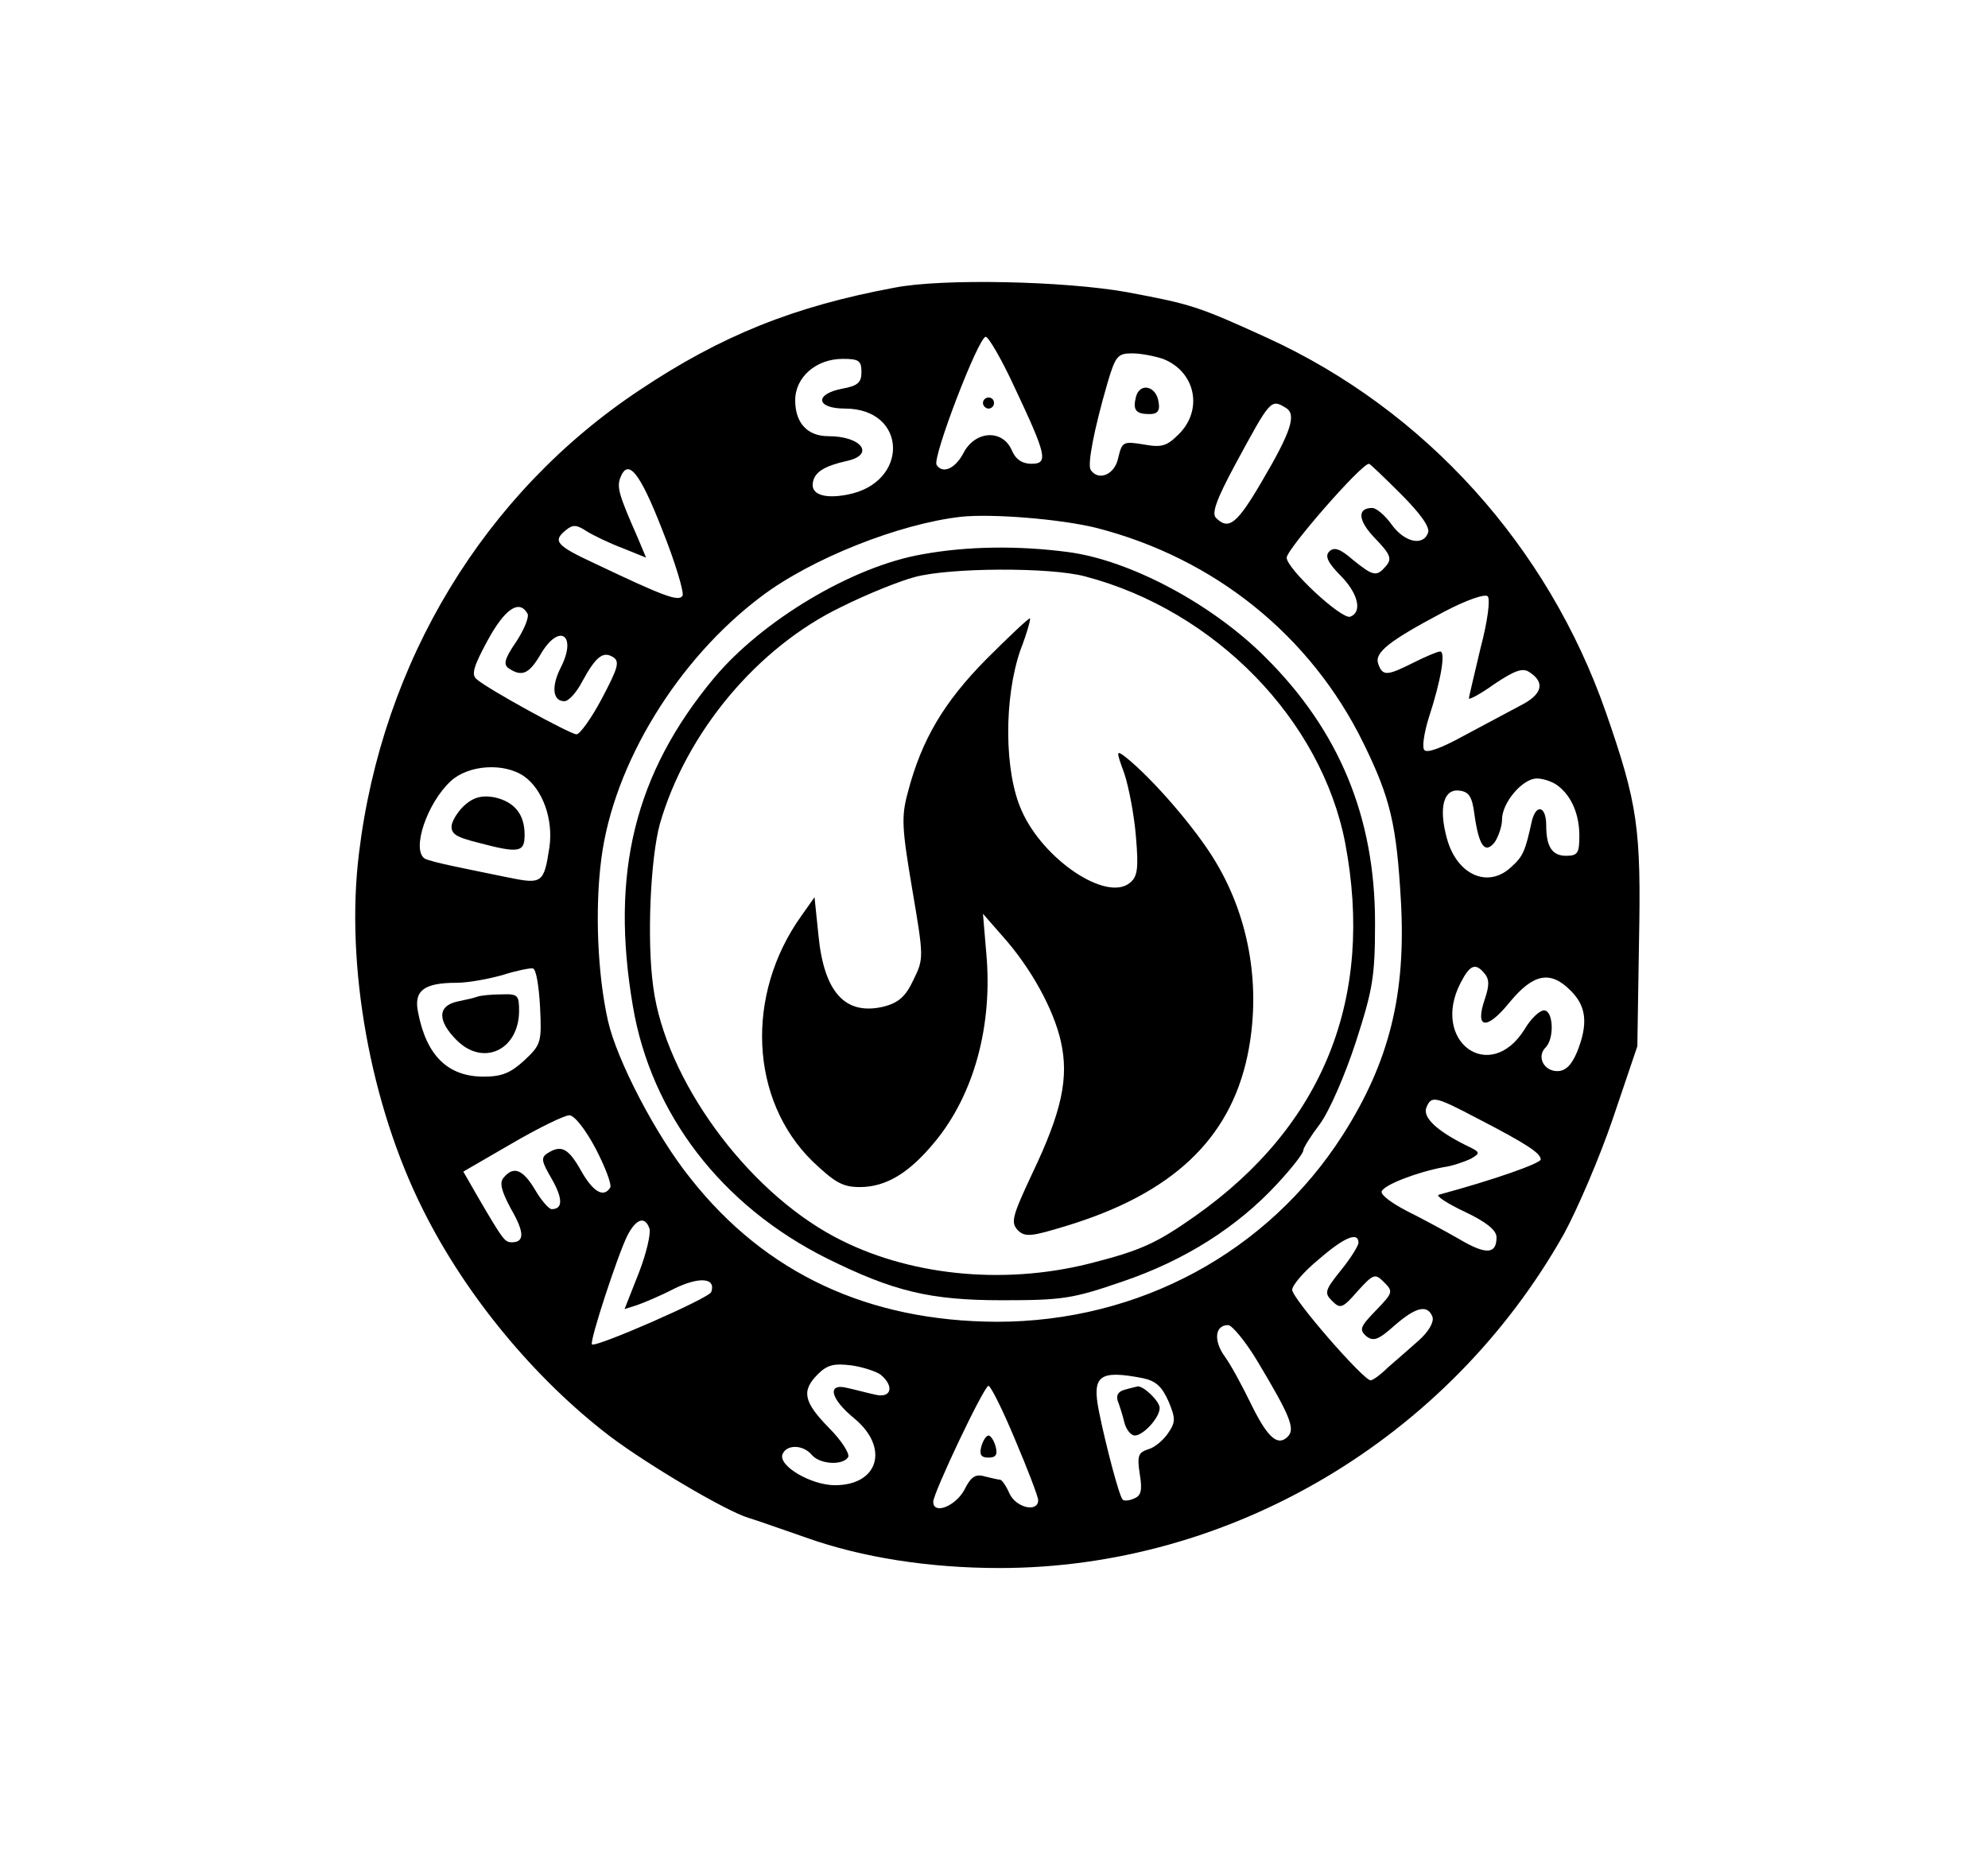 <?xml version="1.0" standalone="no"?>
<!DOCTYPE svg PUBLIC "-//W3C//DTD SVG 20010904//EN"
 "http://www.w3.org/TR/2001/REC-SVG-20010904/DTD/svg10.dtd">
<svg version="1.0" xmlns="http://www.w3.org/2000/svg"
 width="360pt" height="338pt" viewBox="0 0 360 338"
 preserveAspectRatio="xMidYMid meet">

<g transform="translate(0,338) scale(0.1,-0.1)"
fill="#000000" stroke="none">
<path d="M1620 2859 c-183 -34 -314 -87 -461 -185 -282 -187 -467 -492 -509
-840 -25 -203 21 -456 116 -645 77 -155 202 -306 338 -410 69 -52 209 -135
251 -148 17 -5 64 -22 105 -36 101 -36 223 -55 350 -55 418 0 813 234 1022
605 24 44 65 139 89 210 l44 130 3 188 c4 207 -2 250 -60 417 -105 301 -327
547 -613 678 -127 58 -138 61 -255 83 -112 20 -334 25 -420 8z m217 -180 c58
-123 62 -139 31 -139 -17 0 -29 8 -36 25 -17 38 -66 35 -87 -5 -15 -29 -38
-39 -49 -22 -8 13 76 232 89 232 5 0 29 -41 52 -91z m269 51 c59 -23 73 -92
29 -136 -22 -22 -31 -25 -64 -19 -37 6 -39 5 -46 -24 -6 -31 -36 -43 -50 -22
-6 10 6 73 31 159 14 47 18 52 44 52 16 0 41 -5 56 -10z m-546 -24 c0 -19 -7
-25 -35 -30 -51 -10 -47 -36 5 -36 114 0 117 -135 4 -156 -42 -8 -66 1 -62 22
3 19 21 30 61 39 52 11 28 45 -33 45 -38 0 -60 24 -60 65 0 42 38 75 86 75 29
0 34 -3 34 -24z m769 -65 c19 -12 9 -43 -44 -133 -45 -77 -60 -89 -83 -66 -8
8 0 32 35 97 64 118 64 119 92 102z m208 -156 c35 -35 53 -60 49 -70 -9 -25
-43 -17 -66 15 -12 17 -28 30 -35 30 -28 0 -26 -23 5 -55 28 -29 31 -37 20
-50 -17 -20 -23 -19 -60 11 -23 20 -34 24 -43 15 -8 -8 -3 -20 22 -45 31 -32
38 -65 16 -73 -16 -5 -115 87 -115 107 0 15 135 170 149 170 2 0 28 -25 58
-55z m-1338 -64 c24 -60 40 -114 37 -120 -7 -11 -32 -2 -158 58 -71 33 -78 41
-53 61 12 10 19 10 37 -2 13 -8 42 -22 66 -31 l42 -17 -16 38 c-33 75 -37 89
-31 106 14 37 35 12 76 -93z m786 3 c215 -55 389 -196 484 -390 49 -100 60
-147 68 -288 9 -167 -21 -289 -105 -421 -136 -213 -369 -339 -627 -339 -232 1
-418 87 -554 259 -63 78 -134 215 -150 286 -19 84 -24 203 -12 294 22 171 138
361 290 475 90 68 248 131 361 144 56 6 180 -4 245 -20z m696 -218 c-11 -47
-21 -88 -21 -91 0 -3 21 8 46 26 36 24 51 30 63 22 30 -19 24 -41 -16 -61 -21
-11 -67 -36 -103 -55 -40 -22 -67 -32 -71 -25 -4 5 0 31 8 57 23 70 31 121 21
121 -5 0 -26 -9 -48 -20 -48 -24 -56 -25 -64 -3 -8 21 19 42 119 95 40 21 74
33 79 28 5 -5 0 -45 -13 -94z m-1726 63 c4 -5 -5 -28 -20 -51 -22 -32 -24 -42
-13 -49 23 -15 36 -10 57 26 34 58 67 35 36 -25 -17 -34 -14 -60 7 -60 8 0 22
16 32 35 25 46 38 56 56 45 13 -8 9 -20 -20 -75 -19 -36 -40 -65 -46 -65 -11
0 -161 82 -181 100 -10 8 -5 24 20 70 31 57 57 75 72 49z m-6 -295 c34 -24 53
-78 46 -128 -10 -66 -13 -68 -76 -55 -30 6 -73 15 -97 20 -24 5 -48 11 -53 14
-24 16 4 100 47 140 32 30 97 34 133 9z m1872 -17 c25 -19 39 -52 39 -91 0
-31 -3 -36 -24 -36 -25 0 -36 16 -36 55 0 35 -18 40 -26 8 -12 -55 -16 -64
-37 -83 -42 -40 -99 -15 -117 52 -15 55 -6 90 23 86 17 -2 23 -11 27 -43 8
-57 19 -73 37 -50 7 11 13 29 13 41 0 30 37 74 63 74 12 0 29 -6 38 -13z
m-1843 -401 c3 -64 2 -68 -29 -97 -24 -22 -40 -29 -73 -29 -65 0 -104 38 -119
117 -8 39 11 53 70 53 21 0 58 7 83 14 25 8 50 13 55 12 6 -1 11 -33 13 -70z
m1711 60 c8 -10 8 -21 0 -45 -19 -55 3 -58 45 -6 43 52 74 58 111 20 28 -28
31 -60 11 -110 -10 -24 -21 -35 -36 -35 -24 0 -38 26 -21 43 16 16 14 67 -3
67 -8 0 -24 -15 -35 -34 -63 -101 -171 -22 -116 84 17 33 27 37 44 16z m-13
-262 c91 -47 114 -63 114 -74 0 -7 -85 -37 -185 -64 -5 -2 16 -16 48 -31 38
-18 57 -33 57 -46 0 -31 -19 -32 -68 -3 -26 15 -69 38 -95 51 -27 14 -47 29
-45 35 4 12 64 35 112 44 16 2 38 10 49 15 19 11 18 12 -9 25 -52 26 -78 50
-71 68 9 22 15 21 93 -20z m-1597 -55 c17 -33 29 -64 26 -70 -12 -19 -31 -8
-53 31 -23 41 -36 47 -61 31 -12 -8 -10 -15 8 -46 20 -35 21 -55 0 -55 -5 0
-19 16 -30 35 -22 37 -39 44 -57 22 -8 -9 -4 -24 13 -56 25 -43 25 -61 2 -61
-13 0 -16 4 -61 81 l-27 47 88 51 c48 28 95 51 104 51 9 0 29 -25 48 -61z m97
-144 c3 -8 -5 -44 -19 -80 l-26 -66 22 7 c12 4 43 17 68 30 45 22 76 20 67 -6
-3 -11 -209 -101 -216 -95 -5 5 47 163 64 197 16 31 32 36 40 13z m1284 -26
c0 -5 -14 -28 -32 -50 -29 -36 -30 -41 -16 -55 15 -15 19 -14 46 17 29 32 32
33 48 17 17 -17 17 -19 -14 -51 -29 -30 -31 -35 -18 -47 13 -10 22 -7 51 19
39 34 60 39 69 16 3 -9 -6 -26 -25 -43 -17 -15 -42 -37 -56 -49 -13 -13 -27
-23 -31 -23 -13 0 -142 148 -142 164 0 8 21 33 48 55 46 40 72 51 72 30z
m-182 -216 c58 -97 68 -121 54 -135 -18 -18 -36 -3 -66 58 -16 33 -37 72 -48
87 -21 29 -18 57 6 57 7 0 32 -30 54 -67z m-683 -23 c25 -21 19 -43 -10 -36
-14 3 -36 9 -50 12 -38 10 -32 -19 12 -55 64 -53 44 -121 -35 -121 -43 0 -103
35 -95 56 7 18 37 18 53 -1 14 -17 56 -20 66 -4 3 6 -12 30 -35 53 -46 47 -50
67 -20 97 17 17 29 20 61 16 21 -3 45 -11 53 -17z m474 -6 c24 -5 35 -15 47
-42 13 -31 13 -38 -1 -58 -8 -12 -24 -26 -36 -29 -18 -6 -20 -12 -15 -45 5
-30 2 -39 -10 -44 -9 -4 -19 -5 -21 -2 -6 5 -31 100 -43 160 -13 65 1 75 79
60z m-231 -111 c23 -54 42 -104 42 -110 0 -23 -40 -14 -52 12 -6 14 -14 25
-17 25 -3 0 -16 3 -28 6 -17 5 -25 -1 -37 -25 -16 -29 -56 -45 -56 -21 0 16
92 210 100 210 4 0 26 -44 48 -97z"/>
<path d="M1780 2650 c0 -5 5 -10 10 -10 6 0 10 5 10 10 0 6 -4 10 -10 10 -5 0
-10 -4 -10 -10z"/>
<path d="M2057 2661 c-6 -24 0 -31 25 -31 14 0 19 6 16 22 -4 29 -34 36 -41 9z"/>
<path d="M1670 2376 c-127 -22 -290 -120 -377 -224 -144 -173 -188 -354 -147
-594 33 -196 161 -362 351 -457 121 -60 187 -76 318 -76 110 0 128 3 218 34
112 38 207 98 280 177 26 28 47 55 47 60 0 5 14 27 30 48 17 23 45 87 65 148
31 96 35 119 35 217 0 191 -65 348 -199 481 -96 96 -244 175 -356 190 -90 12
-183 11 -265 -4z m295 -40 c236 -62 428 -260 471 -483 53 -280 -39 -511 -271
-675 -71 -50 -99 -63 -194 -87 -157 -39 -329 -21 -460 49 -161 86 -306 286
-328 452 -12 86 -5 234 12 296 48 166 177 320 329 393 46 23 106 47 133 54 63
17 245 18 308 1z"/>
<path d="M1786 2186 c-76 -77 -117 -145 -142 -241 -12 -44 -11 -64 8 -176 21
-124 21 -125 2 -164 -14 -30 -27 -41 -53 -48 -70 -17 -109 25 -119 130 l-7 68
-24 -34 c-102 -143 -93 -333 20 -444 41 -39 55 -47 86 -47 48 0 90 26 136 82
71 86 105 211 93 342 l-6 71 35 -40 c52 -58 93 -133 106 -191 15 -66 2 -127
-52 -240 -36 -77 -39 -88 -26 -102 13 -13 24 -12 89 8 190 58 295 156 327 308
25 120 5 246 -57 350 -36 61 -116 153 -164 191 -17 13 -17 11 -2 -30 8 -24 18
-76 21 -114 5 -58 3 -73 -11 -84 -42 -35 -157 42 -196 131 -32 71 -32 205 -2
291 12 31 19 57 17 57 -3 0 -38 -33 -79 -74z"/>
<path d="M843 1923 c-12 -10 -23 -27 -25 -37 -2 -16 7 -22 47 -32 75 -20 85
-18 85 14 0 38 -19 60 -55 68 -22 4 -37 0 -52 -13z"/>
<path d="M865 1575 c-5 -2 -22 -6 -37 -9 -36 -8 -36 -35 -1 -70 48 -48 112
-18 113 52 0 30 -2 32 -32 31 -18 0 -37 -2 -43 -4z"/>
<path d="M2037 863 c-12 -3 -16 -10 -13 -20 3 -8 9 -26 12 -39 3 -13 12 -24
19 -24 15 0 45 32 45 50 0 12 -29 40 -40 39 -3 -1 -13 -3 -23 -6z"/>
<path d="M1777 760 c-4 -15 0 -20 13 -20 13 0 17 5 13 20 -3 11 -9 20 -13 20
-4 0 -10 -9 -13 -20z"/>
</g>
</svg>
